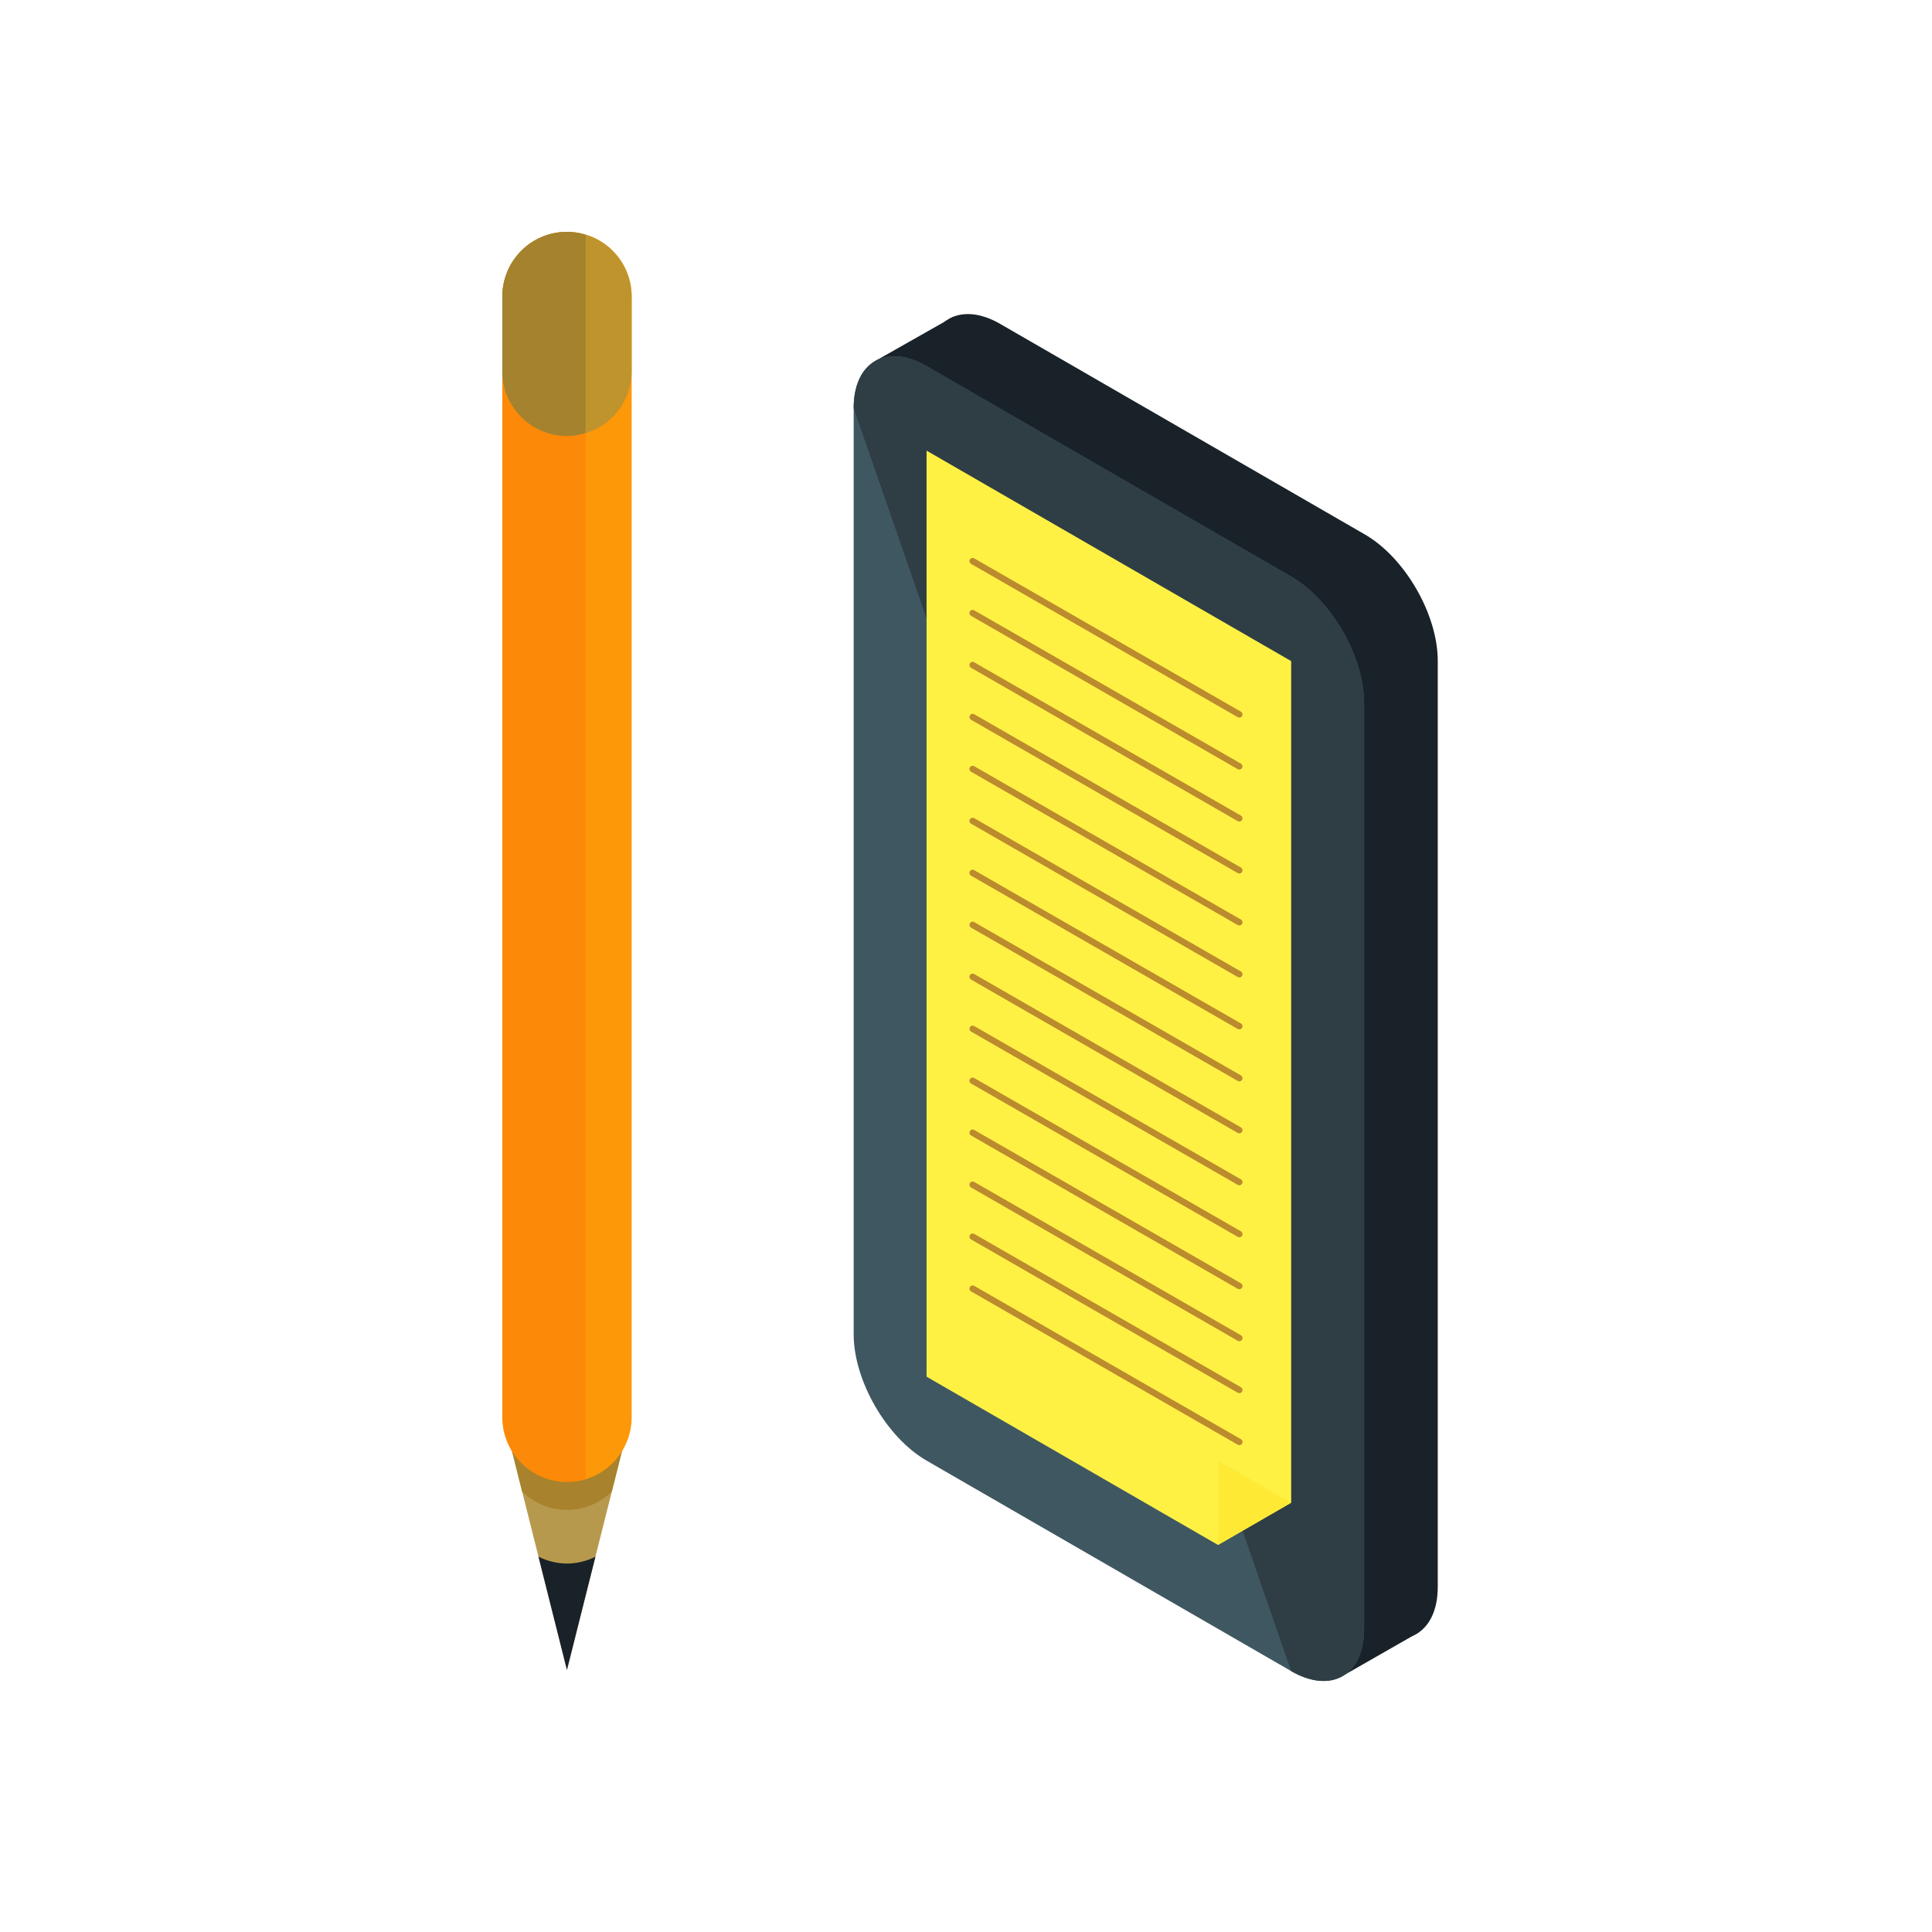 <svg width="100" height="100" viewBox="0 0 100 100" fill="none" xmlns="http://www.w3.org/2000/svg">
<rect width="100" height="100" fill="white"/>
<path d="M70.644 27.663C72.72 28.86 74.418 31.803 74.418 34.2V82.138C74.418 84.534 72.72 85.514 70.644 84.317L51.773 73.421C49.697 72.224 47.999 69.282 47.999 66.885V18.947C47.999 16.55 49.697 15.569 51.773 16.767L70.644 27.663Z" fill="#182228"/>
<path d="M49.318 16.409L73.44 84.49L69.621 86.674L45.323 18.674L49.318 16.409Z" fill="#182228"/>
<path d="M47.959 18.947L66.831 29.842C68.907 31.04 70.605 33.982 70.605 36.379V84.317C70.605 86.713 68.907 87.694 66.831 86.496L47.959 75.601C45.884 74.403 44.186 71.46 44.186 69.064V21.125C44.185 18.729 45.884 17.749 47.959 18.947Z" fill="#3F5761"/>
<path d="M44.185 21.125C44.185 18.729 45.884 17.749 47.959 18.947L66.831 29.842C68.907 31.04 70.605 33.982 70.605 36.379V84.317C70.605 86.713 68.907 87.694 66.831 86.496" fill="#2F3E45"/>
<path d="M66.831 34.219V77.779L63.043 79.966L47.959 71.257V23.325L66.831 34.219Z" fill="#FFF144"/>
<path d="M66.831 77.779L63.057 79.959V75.601L66.831 77.779Z" fill="#FEEA35"/>
<path d="M64.147 37.144C64.176 37.144 64.204 37.136 64.229 37.122C64.254 37.108 64.275 37.087 64.29 37.062C64.312 37.024 64.318 36.979 64.306 36.936C64.295 36.894 64.267 36.858 64.229 36.836L50.426 28.901C50.408 28.89 50.387 28.883 50.365 28.88C50.344 28.877 50.322 28.878 50.301 28.883C50.28 28.889 50.26 28.899 50.243 28.912C50.226 28.925 50.212 28.942 50.201 28.961C50.19 28.98 50.183 29.001 50.18 29.022C50.177 29.044 50.179 29.066 50.184 29.087C50.19 29.107 50.2 29.127 50.213 29.144C50.226 29.161 50.243 29.176 50.262 29.186L64.064 37.121C64.089 37.136 64.118 37.144 64.147 37.144V37.144Z" fill="#BB8B2D"/>
<path d="M64.147 39.833C64.176 39.833 64.204 39.826 64.229 39.811C64.254 39.797 64.275 39.777 64.29 39.752C64.312 39.714 64.318 39.668 64.306 39.626C64.295 39.584 64.267 39.547 64.229 39.525L50.426 31.591C50.408 31.58 50.387 31.572 50.365 31.569C50.344 31.566 50.322 31.567 50.301 31.573C50.28 31.579 50.26 31.588 50.243 31.602C50.226 31.615 50.212 31.632 50.201 31.651C50.19 31.669 50.183 31.69 50.18 31.712C50.177 31.733 50.179 31.755 50.184 31.776C50.19 31.797 50.2 31.817 50.213 31.834C50.226 31.851 50.243 31.865 50.262 31.876L64.064 39.811C64.089 39.825 64.118 39.833 64.147 39.833V39.833Z" fill="#BB8B2D"/>
<path d="M64.147 42.523C64.176 42.522 64.204 42.515 64.229 42.501C64.254 42.487 64.275 42.466 64.29 42.441C64.312 42.403 64.318 42.358 64.306 42.316C64.295 42.273 64.267 42.237 64.229 42.215L50.426 34.281C50.408 34.269 50.387 34.262 50.365 34.259C50.344 34.256 50.322 34.257 50.301 34.263C50.28 34.268 50.26 34.278 50.243 34.291C50.226 34.305 50.212 34.321 50.201 34.34C50.19 34.359 50.183 34.38 50.18 34.401C50.177 34.423 50.179 34.445 50.184 34.466C50.19 34.487 50.2 34.506 50.213 34.523C50.226 34.541 50.243 34.555 50.262 34.566L64.064 42.501C64.089 42.515 64.118 42.523 64.147 42.523V42.523Z" fill="#BB8B2D"/>
<path d="M64.147 45.213C64.176 45.213 64.204 45.205 64.229 45.191C64.254 45.176 64.275 45.156 64.29 45.131C64.301 45.112 64.308 45.091 64.311 45.07C64.314 45.048 64.312 45.026 64.307 45.005C64.301 44.984 64.291 44.965 64.278 44.947C64.265 44.93 64.248 44.916 64.229 44.905L50.426 36.97C50.408 36.959 50.387 36.952 50.365 36.949C50.344 36.946 50.322 36.947 50.301 36.952C50.28 36.958 50.26 36.968 50.243 36.981C50.226 36.994 50.212 37.011 50.201 37.03C50.19 37.049 50.183 37.069 50.18 37.091C50.177 37.113 50.179 37.135 50.184 37.156C50.19 37.177 50.2 37.196 50.213 37.214C50.226 37.231 50.243 37.245 50.262 37.256L64.064 45.191C64.089 45.205 64.118 45.213 64.147 45.213V45.213Z" fill="#BB8B2D"/>
<path d="M64.147 47.902C64.176 47.902 64.204 47.895 64.229 47.88C64.254 47.866 64.275 47.846 64.29 47.821C64.301 47.802 64.308 47.781 64.311 47.76C64.314 47.738 64.312 47.716 64.307 47.695C64.301 47.674 64.291 47.654 64.278 47.637C64.265 47.62 64.248 47.605 64.229 47.595L50.426 39.66C50.408 39.648 50.387 39.641 50.365 39.638C50.344 39.635 50.322 39.636 50.301 39.642C50.28 39.647 50.26 39.657 50.243 39.67C50.226 39.684 50.212 39.7 50.201 39.719C50.19 39.738 50.183 39.759 50.18 39.781C50.177 39.802 50.178 39.824 50.184 39.845C50.19 39.866 50.199 39.886 50.213 39.903C50.226 39.92 50.243 39.934 50.262 39.945L64.064 47.88C64.089 47.895 64.118 47.903 64.147 47.902V47.902Z" fill="#BB8B2D"/>
<path d="M64.147 50.592C64.176 50.592 64.204 50.584 64.229 50.57C64.254 50.556 64.275 50.535 64.29 50.51C64.312 50.472 64.318 50.427 64.306 50.384C64.295 50.342 64.267 50.306 64.229 50.284L50.426 42.349C50.408 42.338 50.387 42.331 50.365 42.328C50.344 42.325 50.322 42.326 50.301 42.331C50.28 42.337 50.26 42.347 50.243 42.36C50.226 42.373 50.212 42.39 50.201 42.409C50.19 42.428 50.183 42.449 50.18 42.47C50.177 42.492 50.178 42.514 50.184 42.535C50.19 42.556 50.199 42.575 50.213 42.592C50.226 42.609 50.243 42.624 50.262 42.634L64.064 50.57C64.089 50.584 64.118 50.592 64.147 50.592V50.592Z" fill="#BB8B2D"/>
<path d="M64.147 53.282C64.176 53.282 64.204 53.274 64.229 53.26C64.255 53.245 64.276 53.225 64.29 53.2C64.312 53.162 64.318 53.117 64.306 53.074C64.295 53.032 64.267 52.996 64.229 52.974L50.426 45.04C50.408 45.028 50.387 45.021 50.366 45.018C50.344 45.015 50.322 45.016 50.301 45.021C50.28 45.027 50.26 45.036 50.243 45.05C50.226 45.063 50.212 45.08 50.201 45.099C50.19 45.117 50.183 45.138 50.18 45.16C50.177 45.181 50.179 45.203 50.184 45.224C50.19 45.245 50.2 45.265 50.213 45.282C50.226 45.3 50.243 45.314 50.262 45.325L64.064 53.26C64.089 53.274 64.118 53.282 64.147 53.282Z" fill="#BB8B2D"/>
<path d="M64.147 55.972C64.176 55.972 64.204 55.964 64.229 55.95C64.255 55.935 64.276 55.914 64.29 55.889C64.312 55.851 64.318 55.806 64.306 55.764C64.295 55.721 64.267 55.685 64.229 55.663L50.426 47.729C50.408 47.718 50.387 47.71 50.365 47.707C50.344 47.704 50.322 47.705 50.301 47.711C50.28 47.717 50.26 47.726 50.243 47.74C50.226 47.753 50.212 47.77 50.201 47.789C50.19 47.808 50.183 47.828 50.18 47.85C50.177 47.871 50.178 47.893 50.184 47.914C50.19 47.935 50.199 47.955 50.213 47.972C50.226 47.989 50.243 48.003 50.262 48.014L64.064 55.949C64.089 55.964 64.118 55.972 64.147 55.972Z" fill="#BB8B2D"/>
<path d="M64.147 58.661C64.176 58.661 64.204 58.654 64.229 58.639C64.255 58.625 64.276 58.604 64.29 58.579C64.312 58.541 64.318 58.496 64.306 58.453C64.295 58.411 64.267 58.374 64.229 58.352L50.426 50.419C50.408 50.407 50.387 50.4 50.366 50.397C50.344 50.394 50.322 50.395 50.301 50.401C50.28 50.406 50.26 50.416 50.243 50.429C50.226 50.442 50.212 50.459 50.201 50.478C50.19 50.497 50.183 50.517 50.18 50.539C50.177 50.56 50.178 50.582 50.184 50.603C50.19 50.624 50.199 50.644 50.213 50.661C50.226 50.678 50.243 50.693 50.262 50.703L64.064 58.639C64.089 58.654 64.118 58.661 64.147 58.661Z" fill="#BB8B2D"/>
<path d="M64.147 61.352C64.176 61.352 64.204 61.344 64.229 61.329C64.255 61.315 64.276 61.294 64.29 61.269C64.312 61.231 64.318 61.186 64.306 61.143C64.295 61.101 64.267 61.065 64.229 61.043L50.426 53.109C50.408 53.098 50.387 53.09 50.366 53.087C50.344 53.084 50.322 53.085 50.301 53.091C50.28 53.096 50.26 53.106 50.243 53.119C50.226 53.133 50.212 53.149 50.201 53.168C50.19 53.187 50.183 53.208 50.18 53.229C50.177 53.251 50.179 53.273 50.184 53.294C50.19 53.314 50.2 53.334 50.213 53.351C50.226 53.368 50.243 53.383 50.262 53.394L64.064 61.328C64.089 61.343 64.118 61.351 64.147 61.352V61.352Z" fill="#BB8B2D"/>
<path d="M64.147 64.041C64.176 64.041 64.204 64.033 64.229 64.019C64.254 64.004 64.275 63.984 64.29 63.959C64.312 63.921 64.318 63.876 64.306 63.833C64.295 63.791 64.267 63.754 64.229 63.732L50.426 55.799C50.408 55.787 50.387 55.78 50.366 55.777C50.344 55.774 50.322 55.775 50.301 55.78C50.28 55.786 50.26 55.796 50.243 55.809C50.226 55.822 50.212 55.839 50.201 55.858C50.19 55.877 50.183 55.897 50.18 55.919C50.177 55.94 50.179 55.962 50.184 55.983C50.19 56.004 50.2 56.024 50.213 56.041C50.226 56.058 50.243 56.072 50.262 56.083L64.064 64.018C64.089 64.033 64.118 64.04 64.147 64.041V64.041Z" fill="#BB8B2D"/>
<path d="M64.147 66.73C64.176 66.73 64.204 66.723 64.229 66.708C64.254 66.694 64.275 66.673 64.29 66.649C64.312 66.61 64.318 66.565 64.306 66.523C64.295 66.48 64.267 66.444 64.229 66.422L50.426 58.487C50.408 58.476 50.387 58.469 50.365 58.466C50.344 58.463 50.322 58.464 50.301 58.47C50.28 58.475 50.26 58.485 50.243 58.498C50.226 58.512 50.212 58.528 50.201 58.547C50.19 58.566 50.183 58.587 50.18 58.608C50.177 58.63 50.179 58.652 50.184 58.673C50.19 58.694 50.2 58.713 50.213 58.73C50.226 58.748 50.243 58.762 50.262 58.773L64.064 66.708C64.089 66.723 64.118 66.73 64.147 66.73V66.73Z" fill="#BB8B2D"/>
<path d="M64.147 69.421C64.176 69.421 64.204 69.413 64.229 69.399C64.254 69.384 64.275 69.364 64.29 69.339C64.312 69.301 64.318 69.255 64.306 69.213C64.295 69.17 64.267 69.134 64.229 69.112L50.426 61.178C50.408 61.167 50.387 61.159 50.365 61.156C50.344 61.153 50.322 61.154 50.301 61.16C50.28 61.166 50.26 61.175 50.243 61.189C50.226 61.202 50.212 61.219 50.201 61.238C50.19 61.256 50.183 61.277 50.18 61.299C50.177 61.32 50.179 61.342 50.184 61.363C50.19 61.384 50.2 61.404 50.213 61.421C50.226 61.438 50.243 61.452 50.262 61.463L64.064 69.398C64.089 69.413 64.118 69.42 64.147 69.421V69.421Z" fill="#BB8B2D"/>
<path d="M64.147 72.109C64.176 72.109 64.204 72.102 64.229 72.088C64.254 72.074 64.275 72.053 64.29 72.028C64.312 71.99 64.318 71.945 64.306 71.903C64.295 71.86 64.267 71.824 64.229 71.802L50.426 63.867C50.408 63.856 50.387 63.849 50.365 63.846C50.344 63.843 50.322 63.844 50.301 63.849C50.28 63.855 50.26 63.865 50.243 63.878C50.226 63.892 50.212 63.908 50.201 63.927C50.19 63.946 50.183 63.967 50.18 63.988C50.177 64.01 50.179 64.032 50.184 64.053C50.19 64.073 50.2 64.093 50.213 64.11C50.226 64.127 50.243 64.142 50.262 64.153L64.064 72.088C64.089 72.102 64.118 72.109 64.147 72.109V72.109Z" fill="#BB8B2D"/>
<path d="M64.147 74.799C64.176 74.799 64.204 74.791 64.229 74.777C64.254 74.763 64.275 74.743 64.29 74.718C64.312 74.68 64.318 74.635 64.307 74.592C64.295 74.549 64.267 74.513 64.229 74.491L50.426 66.556C50.408 66.545 50.387 66.538 50.365 66.535C50.344 66.532 50.322 66.534 50.301 66.539C50.28 66.545 50.26 66.555 50.243 66.568C50.226 66.581 50.212 66.598 50.201 66.617C50.19 66.636 50.183 66.656 50.18 66.678C50.177 66.699 50.179 66.721 50.184 66.742C50.19 66.763 50.2 66.783 50.213 66.8C50.226 66.817 50.243 66.831 50.262 66.842L64.064 74.777C64.089 74.792 64.118 74.799 64.147 74.799V74.799Z" fill="#BB8B2D"/>
<path d="M32.265 74.826L29.345 86.436L26.429 74.826H32.265Z" fill="#B7994D"/>
<path d="M26.429 74.826H32.265L31.666 77.211C31.062 77.789 30.249 78.151 29.347 78.151C28.445 78.151 27.63 77.789 27.029 77.211L26.429 74.826V74.826Z" fill="#A8822D"/>
<path d="M29.347 76.708C30.235 76.708 31.086 76.355 31.713 75.727C32.341 75.1 32.694 74.248 32.694 73.361V15.348C32.694 14.46 32.341 13.609 31.713 12.981C31.086 12.354 30.235 12.001 29.347 12C28.459 12 27.608 12.353 26.981 12.981C26.353 13.609 26 14.46 26 15.348V73.361C26 74.249 26.353 75.1 26.981 75.728C27.608 76.355 28.46 76.708 29.347 76.708V76.708Z" fill="#FD9808"/>
<path d="M29.347 80.93C29.859 80.927 30.362 80.806 30.819 80.576L29.345 86.436L27.872 80.574C28.33 80.805 28.835 80.927 29.347 80.93V80.93Z" fill="#182228"/>
<path d="M29.347 12C29.684 12 30.005 12.066 30.312 12.158V76.552C30.004 76.642 29.684 76.709 29.347 76.709C28.459 76.709 27.608 76.356 26.981 75.728C26.353 75.1 26 74.249 26 73.361V15.348C26 14.46 26.353 13.609 26.98 12.981C27.608 12.353 28.459 12 29.347 12V12Z" fill="#F90404" fill-opacity="0.1"/>
<path d="M29.347 12C30.235 12.001 31.086 12.354 31.713 12.981C32.341 13.609 32.694 14.46 32.694 15.348V19.218C32.693 20.105 32.341 20.956 31.713 21.584C31.086 22.211 30.235 22.564 29.347 22.565C28.46 22.565 27.608 22.212 26.981 21.584C26.353 20.956 26 20.105 26 19.218V15.348C26 14.46 26.353 13.609 26.981 12.981C27.608 12.353 28.459 12 29.347 12V12Z" fill="#C0942D"/>
<path d="M29.347 12C29.67 12.006 29.99 12.059 30.299 12.155C30.304 12.156 30.308 12.158 30.312 12.16V22.406C30.005 22.5 29.686 22.566 29.348 22.566C28.46 22.565 27.609 22.213 26.981 21.585C26.354 20.957 26.001 20.106 26.001 19.218V15.348C26.001 14.908 26.087 14.473 26.255 14.067C26.423 13.661 26.67 13.292 26.981 12.981C27.291 12.67 27.66 12.423 28.066 12.255C28.472 12.087 28.908 12 29.347 12V12Z" fill="#A4822E"/>
</svg>
